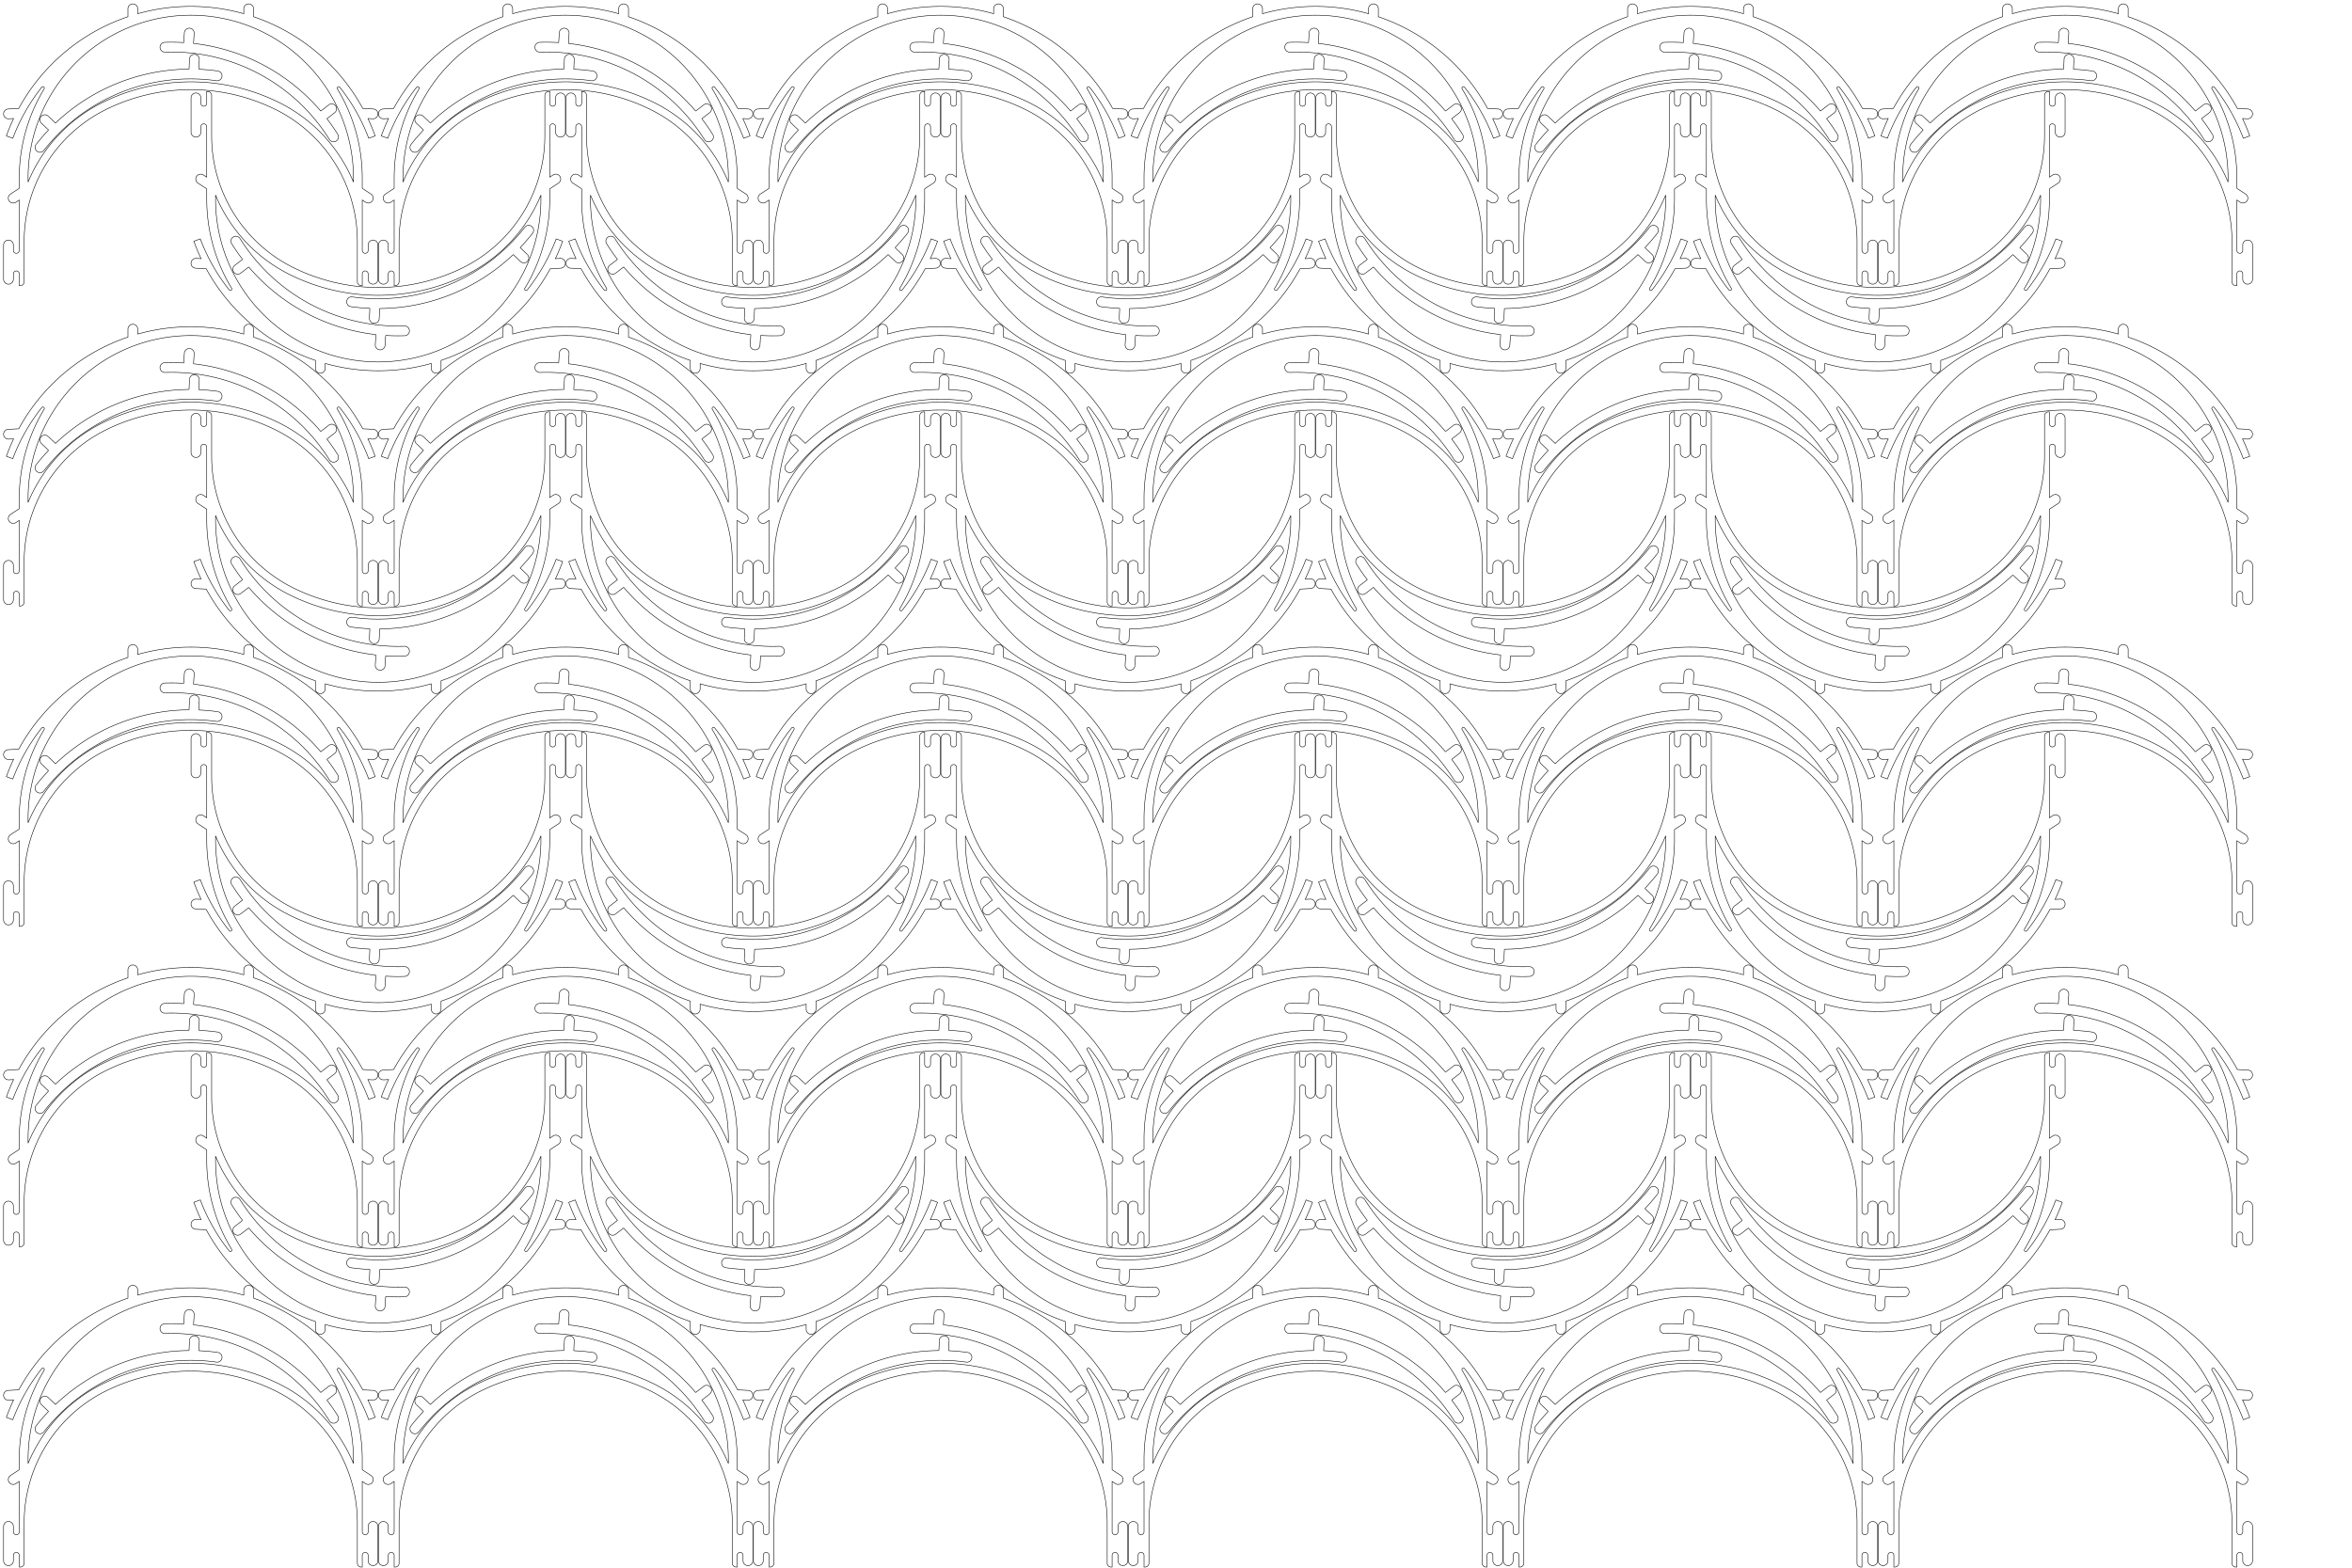 <?xml version="1.0" encoding="UTF-8" standalone="no"?>
<!-- Created with Inkscape (http://www.inkscape.org/) -->

<svg
   xmlns:dc="http://purl.org/dc/elements/1.1/"
   xmlns:cc="http://creativecommons.org/ns#"
   xmlns:rdf="http://www.w3.org/1999/02/22-rdf-syntax-ns#"
   xmlns:svg="http://www.w3.org/2000/svg"
   xmlns="http://www.w3.org/2000/svg"
   xmlns:xlink="http://www.w3.org/1999/xlink"
   xmlns:sodipodi="http://sodipodi.sourceforge.net/DTD/sodipodi-0.dtd"
   xmlns:inkscape="http://www.inkscape.org/namespaces/inkscape"
   width="1200mm"
   height="800mm"
   viewBox="0 0 1200 800"
   version="1.1"
   id="svg8"
   inkscape:version="0.92.4 (5da689c313, 2019-01-14)"
   sodipodi:docname="50 cintillos con barbilla + 50  barbillas extra plancha de1200x800.svg">
  <defs
     id="defs2">
    <marker
       style="overflow:visible"
       refY="0"
       refX="0"
       orient="auto"
       id="DistanceX">
      <path
         id="path12"
         style="stroke:#000000;stroke-width:0.5"
         d="M 3,-3 -3,3 M 0,-5 V 5"
         inkscape:connector-curvature="0" />
    </marker>
    <pattern
       y="0"
       x="0"
       width="8"
       patternUnits="userSpaceOnUse"
       id="Hatch"
       height="8">
      <path
         id="path15"
         stroke-width="0.25"
         stroke="#000000"
         linecap="square"
         d="M8 4 l-4,4" />
      <path
         id="path17"
         stroke-width="0.25"
         stroke="#000000"
         linecap="square"
         d="M6 2 l-4,4" />
      <path
         id="path19"
         stroke-width="0.25"
         stroke="#000000"
         linecap="square"
         d="M4 0 l-4,4" />
    </pattern>
    <symbol
       id="*MODEL_SPACE" />
    <symbol
       id="*PAPER_SPACE" />
    <marker
       style="overflow:visible"
       refY="0.0"
       refX="0.0"
       orient="auto"
       id="DistanceX-4">
      <path
         id="path1828"
         style="stroke:#000000; stroke-width:0.5"
         d="M 3,-3 L -3,3 M 0,-5 L  0,5" />
    </marker>
    <pattern
       y="0"
       x="0"
       width="8"
       patternUnits="userSpaceOnUse"
       id="Hatch-6"
       height="8">
      <path
         id="path1831"
         stroke-width="0.25"
         stroke="#000000"
         linecap="square"
         d="M8 4 l-4,4" />
      <path
         id="path1833"
         stroke-width="0.25"
         stroke="#000000"
         linecap="square"
         d="M6 2 l-4,4" />
      <path
         id="path1835"
         stroke-width="0.25"
         stroke="#000000"
         linecap="square"
         d="M4 0 l-4,4" />
    </pattern>
    <symbol
       id="*MODEL_SPACE-3" />
    <symbol
       id="*PAPER_SPACE-1" />
    <marker
       style="overflow:visible"
       refY="0.0"
       refX="0.0"
       orient="auto"
       id="DistanceX-5">
      <path
         id="path1338"
         style="stroke:#000000; stroke-width:0.5"
         d="M 3,-3 L -3,3 M 0,-5 L  0,5" />
    </marker>
    <pattern
       y="0"
       x="0"
       width="8"
       patternUnits="userSpaceOnUse"
       id="Hatch-3"
       height="8">
      <path
         id="path1341"
         stroke-width="0.25"
         stroke="#000000"
         linecap="square"
         d="M8 4 l-4,4" />
      <path
         id="path1343"
         stroke-width="0.25"
         stroke="#000000"
         linecap="square"
         d="M6 2 l-4,4" />
      <path
         id="path1345"
         stroke-width="0.25"
         stroke="#000000"
         linecap="square"
         d="M4 0 l-4,4" />
    </pattern>
    <symbol
       id="*MODEL_SPACE-4" />
    <symbol
       id="*PAPER_SPACE-4" />
  </defs>
  <sodipodi:namedview
     id="base"
     pagecolor="#ffffff"
     bordercolor="#666666"
     borderopacity="1.0"
     inkscape:pageopacity="0.0"
     inkscape:pageshadow="2"
     inkscape:zoom="0.24748737"
     inkscape:cx="2184.8401"
     inkscape:cy="1497.5401"
     inkscape:document-units="mm"
     inkscape:current-layer="layer1"
     showgrid="false"
     inkscape:window-width="1920"
     inkscape:window-height="1027"
     inkscape:window-x="-8"
     inkscape:window-y="22"
     inkscape:window-maximized="1"
     inkscape:snap-global="false" />
  <g
     inkscape:label="Capa 1"
     inkscape:groupmode="layer"
     id="layer1"
     transform="translate(0,503)">
    <g
       id="g3174"
       inkscape:tile-cx="97.330004"
       inkscape:tile-cy="73.87717"
       inkscape:tile-w="191.28635"
       inkscape:tile-h="144.03562"
       inkscape:tile-x0="1.6867788"
       inkscape:tile-y0="1.85936">
      <g
         transform="translate(-5.302,-5.564)"
         id="g1917">
        <path
           inkscape:connector-curvature="0"
           d="m 191.876,-394.223 -1.745,-1.134 v 25.684 a 1.5,1.5 0 0 0 2.561,1.061 1.5,1.5 0 0 0 0.439,-1.061 v -2.75 a 2.5,2.5 0 0 1 4.649,-1.278 2.5,2.5 0 0 1 0.351,1.278 v 17.5 a 2.5,2.5 0 0 1 -0.351,1.278 2.5,2.5 0 0 1 -4.649,-1.278 v -2.75 a 1.5,1.5 0 0 0 -0.439,-1.061 1.5,1.5 0 0 0 -2.561,1.061 v 2.5 3.5 h -0.5 a 2,2 0 0 1 -2,-2 v -1.5 -19.156 a 75,75 0 0 0 -41.667,-67.185 97.5,97.5 0 0 0 -86.667,0 75,75 0 0 0 -41.667,67.185 v 19.156 1.5 a 2,2 0 0 1 -2,2 h -0.5 v -3.5 -2.5 a 1.5,1.5 0 0 0 -2.561,-1.061 1.5,1.5 0 0 0 -0.439,1.061 v 2.75 a 2.5,2.5 0 0 1 -4.649,1.278 2.5,2.5 0 0 1 -0.351,-1.278 V -372.423 a 2.5,2.5 0 0 1 0.351,-1.278 2.5,2.5 0 0 1 4.649,1.278 v 2.75 a 1.5,1.5 0 0 0 0.439,1.061 1.5,1.5 0 0 0 2.561,-1.061 v -25.684 l -1.745,1.134 a 2.5,2.5 0 0 1 -2.725,-4.192 l 4.469,-2.905 5.29e-4,0.009 v -5.361 a 87.5,87.5 0 0 1 12.7,-45.4 0.75,0.75 0 0 0 -1.229,-0.855 97.029,97.029 0 0 0 -14.759,26.047 l -3.293,-1.186 a 100,100 0 0 1 1.244,-3.272 100,100 0 0 1 2.454,-5.623 l -2.497,0.132 a 2.5,2.5 0 0 1 -0.264,-4.993 l 5.381,-0.284 a 100,100 0 0 1 55.71,-46.789 v -4.047 a 2.5,2.5 0 0 1 5,0 v 2.5 a 100,100 0 0 1 54.104,0 v -2.5 a 2.5,2.5 0 0 1 5,0 v 4.047 a 100,100 0 0 1 55.71,46.789 l 5.381,0.284 a 2.5,2.5 0 0 1 -0.264,4.993 l -2.497,-0.132 a 100,100 0 0 1 2.267,5.159 100,100 0 0 1 1.431,3.736 l -3.293,1.186 a 97.029,97.029 0 0 0 -14.759,-26.047 0.75,0.75 0 0 0 -1.229,0.855 87.5,87.5 0 0 1 12.7,45.4 v 5.361 l 5.3e-4,-0.009 4.469,2.905 a 2.5,2.5 0 0 1 -2.725,4.192 z"
           style="fill:none;stroke:#000000;stroke-width:0.265"
           id="path1842" />
        <path
           inkscape:connector-curvature="0"
           d="m 147.743,-445.097 a 101.5,101.5 0 0 0 -90.222,0 79,79 0 0 0 -37.889,40.569 v -2.145 a 83,83 0 0 1 166,0 v 2.145 a 79,79 0 0 0 -37.889,-40.569 z"
           style="fill:none;stroke:#000000;stroke-width:0.265"
           id="path1844" />
      </g>
      <g
         transform="rotate(28,121.655,-401.416)"
         id="g1931">
        <path
           inkscape:connector-curvature="0"
           d="m 59.534,-458.827 -2.068,-4.552"
           style="fill:none;stroke:#000000;stroke-width:0.265"
           id="path1846" />
        <path
           inkscape:connector-curvature="0"
           d="m 62.071,-465.334 a 2.502,2.502 0 1 0 -4.604,1.954"
           style="fill:none;stroke:#000000;stroke-width:0.265"
           id="path1848" />
        <path
           inkscape:connector-curvature="0"
           d="m 59.534,-458.827 a 100,100 0 0 0 -8.645,4.446"
           style="fill:none;stroke:#000000;stroke-width:0.265"
           id="path1850" />
        <path
           inkscape:connector-curvature="0"
           d="m 148.389,-450.051 a 2.5,2.5 0 0 0 2.5,-4.33"
           style="fill:none;stroke:#000000;stroke-width:0.265"
           id="path1852" />
        <path
           inkscape:connector-curvature="0"
           d="m 137.64,-460.781 2.068,-4.552"
           style="fill:none;stroke:#000000;stroke-width:0.265"
           id="path1854" />
        <path
           inkscape:connector-curvature="0"
           d="m 50.889,-454.382 a 2.5,2.5 0 0 0 2.5,4.33"
           style="fill:none;stroke:#000000;stroke-width:0.265"
           id="path1856" />
        <path
           inkscape:connector-curvature="0"
           d="m 148.389,-450.051 a 95,95 0 0 0 -95,0"
           style="fill:none;stroke:#000000;stroke-width:0.265"
           id="path1858" />
        <path
           inkscape:connector-curvature="0"
           d="m 150.889,-454.382 a 100,100 0 0 0 -8.645,-4.446"
           style="fill:none;stroke:#000000;stroke-width:0.265"
           id="path1860" />
        <path
           inkscape:connector-curvature="0"
           d="m 137.64,-460.781 a 100,100 0 0 0 -73.501,0"
           style="fill:none;stroke:#000000;stroke-width:0.265"
           id="path1862" />
        <path
           inkscape:connector-curvature="0"
           d="m 144.312,-463.38 a 2.502,2.502 0 1 0 -4.604,-1.954"
           style="fill:none;stroke:#000000;stroke-width:0.265"
           id="path1864" />
        <path
           inkscape:connector-curvature="0"
           d="m 142.244,-458.827 2.068,-4.552"
           style="fill:none;stroke:#000000;stroke-width:0.265"
           id="path1866" />
        <path
           inkscape:connector-curvature="0"
           d="m 64.139,-460.781 -2.068,-4.552"
           style="fill:none;stroke:#000000;stroke-width:0.265"
           id="path1868" />
      </g>
      <g
         id="g1931-9"
         transform="rotate(-22,99.166,-358.343)">
        <path
           inkscape:connector-curvature="0"
           d="m 59.534,-458.827 -2.068,-4.552"
           style="fill:none;stroke:#000000;stroke-width:0.265"
           id="path1846-9" />
        <path
           inkscape:connector-curvature="0"
           d="m 62.071,-465.334 a 2.502,2.502 0 1 0 -4.604,1.954"
           style="fill:none;stroke:#000000;stroke-width:0.265"
           id="path1848-9" />
        <path
           inkscape:connector-curvature="0"
           d="m 59.534,-458.827 a 100,100 0 0 0 -8.645,4.446"
           style="fill:none;stroke:#000000;stroke-width:0.265"
           id="path1850-8" />
        <path
           inkscape:connector-curvature="0"
           d="m 148.389,-450.051 a 2.5,2.5 0 0 0 2.5,-4.33"
           style="fill:none;stroke:#000000;stroke-width:0.265"
           id="path1852-9" />
        <path
           inkscape:connector-curvature="0"
           d="m 137.64,-460.781 2.068,-4.552"
           style="fill:none;stroke:#000000;stroke-width:0.265"
           id="path1854-7" />
        <path
           inkscape:connector-curvature="0"
           d="m 50.889,-454.382 a 2.5,2.5 0 0 0 2.5,4.33"
           style="fill:none;stroke:#000000;stroke-width:0.265"
           id="path1856-8" />
        <path
           inkscape:connector-curvature="0"
           d="m 148.389,-450.051 a 95,95 0 0 0 -95,0"
           style="fill:none;stroke:#000000;stroke-width:0.265"
           id="path1858-2" />
        <path
           inkscape:connector-curvature="0"
           d="m 150.889,-454.382 a 100,100 0 0 0 -8.645,-4.446"
           style="fill:none;stroke:#000000;stroke-width:0.265"
           id="path1860-7" />
        <path
           inkscape:connector-curvature="0"
           d="m 137.64,-460.781 a 100,100 0 0 0 -73.501,0"
           style="fill:none;stroke:#000000;stroke-width:0.265"
           id="path1862-4" />
        <path
           inkscape:connector-curvature="0"
           d="m 144.312,-463.38 a 2.502,2.502 0 1 0 -4.604,-1.954"
           style="fill:none;stroke:#000000;stroke-width:0.265"
           id="path1864-0" />
        <path
           inkscape:connector-curvature="0"
           d="m 142.244,-458.827 2.068,-4.552"
           style="fill:none;stroke:#000000;stroke-width:0.265"
           id="path1866-3" />
        <path
           inkscape:connector-curvature="0"
           d="m 64.139,-460.781 -2.068,-4.552"
           style="fill:none;stroke:#000000;stroke-width:0.265"
           id="path1868-8" />
      </g>
    </g>
    <g
       id="g3205"
       inkscape:tile-cx="192.9729"
       inkscape:tile-cy="118.58852"
       inkscape:tile-w="191.28635"
       inkscape:tile-h="144.03562"
       inkscape:tile-x0="97.329775"
       inkscape:tile-y0="46.570708">
      <g
         transform="rotate(180,147.803,-403.985)"
         id="g1917-9">
        <path
           inkscape:connector-curvature="0"
           d="m 191.876,-394.223 -1.745,-1.134 v 25.684 a 1.5,1.5 0 0 0 2.561,1.061 1.5,1.5 0 0 0 0.439,-1.061 v -2.75 a 2.5,2.5 0 0 1 4.649,-1.278 2.5,2.5 0 0 1 0.351,1.278 v 17.5 a 2.5,2.5 0 0 1 -0.351,1.278 2.5,2.5 0 0 1 -4.649,-1.278 v -2.75 a 1.5,1.5 0 0 0 -0.439,-1.061 1.5,1.5 0 0 0 -2.561,1.061 v 2.5 3.5 h -0.5 a 2,2 0 0 1 -2,-2 v -1.5 -19.156 a 75,75 0 0 0 -41.667,-67.185 97.5,97.5 0 0 0 -86.667,0 75,75 0 0 0 -41.667,67.185 v 19.156 1.5 a 2,2 0 0 1 -2,2 h -0.5 v -3.5 -2.5 a 1.5,1.5 0 0 0 -2.561,-1.061 1.5,1.5 0 0 0 -0.439,1.061 v 2.75 a 2.5,2.5 0 0 1 -4.649,1.278 2.5,2.5 0 0 1 -0.351,-1.278 V -372.423 a 2.5,2.5 0 0 1 0.351,-1.278 2.5,2.5 0 0 1 4.649,1.278 v 2.75 a 1.5,1.5 0 0 0 0.439,1.061 1.5,1.5 0 0 0 2.561,-1.061 v -25.684 l -1.745,1.134 a 2.5,2.5 0 0 1 -2.725,-4.192 l 4.469,-2.905 5.29e-4,0.009 v -5.361 a 87.5,87.5 0 0 1 12.7,-45.4 0.75,0.75 0 0 0 -1.229,-0.855 97.029,97.029 0 0 0 -14.759,26.047 l -3.293,-1.186 a 100,100 0 0 1 1.244,-3.272 100,100 0 0 1 2.454,-5.623 l -2.497,0.132 a 2.5,2.5 0 0 1 -0.264,-4.993 l 5.381,-0.284 a 100,100 0 0 1 55.71,-46.789 v -4.047 a 2.5,2.5 0 0 1 5,0 v 2.5 a 100,100 0 0 1 54.104,0 v -2.5 a 2.5,2.5 0 0 1 5,0 v 4.047 a 100,100 0 0 1 55.71,46.789 l 5.381,0.284 a 2.5,2.5 0 0 1 -0.264,4.993 l -2.497,-0.132 a 100,100 0 0 1 2.267,5.159 100,100 0 0 1 1.431,3.736 l -3.293,1.186 a 97.029,97.029 0 0 0 -14.759,-26.047 0.75,0.75 0 0 0 -1.229,0.855 87.5,87.5 0 0 1 12.7,45.4 v 5.361 l 5.3e-4,-0.009 4.469,2.905 a 2.5,2.5 0 0 1 -2.725,4.192 z"
           style="fill:none;stroke:#000000;stroke-width:0.265"
           id="path1842-2" />
        <path
           inkscape:connector-curvature="0"
           d="m 147.743,-445.097 a 101.5,101.5 0 0 0 -90.222,0 79,79 0 0 0 -37.889,40.569 v -2.145 a 83,83 0 0 1 166,0 v 2.145 a 79,79 0 0 0 -37.889,-40.569 z"
           style="fill:none;stroke:#000000;stroke-width:0.265"
           id="path1844-0" />
      </g>
      <g
         id="g1931-9-4"
         transform="rotate(158,154.468,-397.718)">
        <path
           inkscape:connector-curvature="0"
           d="m 59.534,-458.827 -2.068,-4.552"
           style="fill:none;stroke:#000000;stroke-width:0.265"
           id="path1846-9-9" />
        <path
           inkscape:connector-curvature="0"
           d="m 62.071,-465.334 a 2.502,2.502 0 1 0 -4.604,1.954"
           style="fill:none;stroke:#000000;stroke-width:0.265"
           id="path1848-9-6" />
        <path
           inkscape:connector-curvature="0"
           d="m 59.534,-458.827 a 100,100 0 0 0 -8.645,4.446"
           style="fill:none;stroke:#000000;stroke-width:0.265"
           id="path1850-8-6" />
        <path
           inkscape:connector-curvature="0"
           d="m 148.389,-450.051 a 2.5,2.5 0 0 0 2.5,-4.33"
           style="fill:none;stroke:#000000;stroke-width:0.265"
           id="path1852-9-1" />
        <path
           inkscape:connector-curvature="0"
           d="m 137.64,-460.781 2.068,-4.552"
           style="fill:none;stroke:#000000;stroke-width:0.265"
           id="path1854-7-2" />
        <path
           inkscape:connector-curvature="0"
           d="m 50.889,-454.382 a 2.5,2.5 0 0 0 2.5,4.33"
           style="fill:none;stroke:#000000;stroke-width:0.265"
           id="path1856-8-5" />
        <path
           inkscape:connector-curvature="0"
           d="m 148.389,-450.051 a 95,95 0 0 0 -95,0"
           style="fill:none;stroke:#000000;stroke-width:0.265"
           id="path1858-2-5" />
        <path
           inkscape:connector-curvature="0"
           d="m 150.889,-454.382 a 100,100 0 0 0 -8.645,-4.446"
           style="fill:none;stroke:#000000;stroke-width:0.265"
           id="path1860-7-0" />
        <path
           inkscape:connector-curvature="0"
           d="m 137.64,-460.781 a 100,100 0 0 0 -73.501,0"
           style="fill:none;stroke:#000000;stroke-width:0.265"
           id="path1862-4-9" />
        <path
           inkscape:connector-curvature="0"
           d="m 144.312,-463.38 a 2.502,2.502 0 1 0 -4.604,-1.954"
           style="fill:none;stroke:#000000;stroke-width:0.265"
           id="path1864-0-8" />
        <path
           inkscape:connector-curvature="0"
           d="m 142.244,-458.827 2.068,-4.552"
           style="fill:none;stroke:#000000;stroke-width:0.265"
           id="path1866-3-9" />
        <path
           inkscape:connector-curvature="0"
           d="m 64.139,-460.781 -2.068,-4.552"
           style="fill:none;stroke:#000000;stroke-width:0.265"
           id="path1868-8-8" />
      </g>
      <g
         transform="rotate(-152,143.989,-412.432)"
         id="g1931-2">
        <path
           inkscape:connector-curvature="0"
           d="m 59.534,-458.827 -2.068,-4.552"
           style="fill:none;stroke:#000000;stroke-width:0.265"
           id="path1846-5" />
        <path
           inkscape:connector-curvature="0"
           d="m 62.071,-465.334 a 2.502,2.502 0 1 0 -4.604,1.954"
           style="fill:none;stroke:#000000;stroke-width:0.265"
           id="path1848-4" />
        <path
           inkscape:connector-curvature="0"
           d="m 59.534,-458.827 a 100,100 0 0 0 -8.645,4.446"
           style="fill:none;stroke:#000000;stroke-width:0.265"
           id="path1850-9" />
        <path
           inkscape:connector-curvature="0"
           d="m 148.389,-450.051 a 2.5,2.5 0 0 0 2.5,-4.33"
           style="fill:none;stroke:#000000;stroke-width:0.265"
           id="path1852-0" />
        <path
           inkscape:connector-curvature="0"
           d="m 137.64,-460.781 2.068,-4.552"
           style="fill:none;stroke:#000000;stroke-width:0.265"
           id="path1854-3" />
        <path
           inkscape:connector-curvature="0"
           d="m 50.889,-454.382 a 2.5,2.5 0 0 0 2.5,4.33"
           style="fill:none;stroke:#000000;stroke-width:0.265"
           id="path1856-2" />
        <path
           inkscape:connector-curvature="0"
           d="m 148.389,-450.051 a 95,95 0 0 0 -95,0"
           style="fill:none;stroke:#000000;stroke-width:0.265"
           id="path1858-5" />
        <path
           inkscape:connector-curvature="0"
           d="m 150.889,-454.382 a 100,100 0 0 0 -8.645,-4.446"
           style="fill:none;stroke:#000000;stroke-width:0.265"
           id="path1860-9" />
        <path
           inkscape:connector-curvature="0"
           d="m 137.64,-460.781 a 100,100 0 0 0 -73.501,0"
           style="fill:none;stroke:#000000;stroke-width:0.265"
           id="path1862-3" />
        <path
           inkscape:connector-curvature="0"
           d="m 144.312,-463.38 a 2.502,2.502 0 1 0 -4.604,-1.954"
           style="fill:none;stroke:#000000;stroke-width:0.265"
           id="path1864-08" />
        <path
           inkscape:connector-curvature="0"
           d="m 142.244,-458.827 2.068,-4.552"
           style="fill:none;stroke:#000000;stroke-width:0.265"
           id="path1866-5" />
        <path
           inkscape:connector-curvature="0"
           d="m 64.139,-460.781 -2.068,-4.552"
           style="fill:none;stroke:#000000;stroke-width:0.265"
           id="path1868-4" />
      </g>
    </g>
    <use
       x="0"
       y="0"
       inkscape:tiled-clone-of="#g3174"
       xlink:href="#g3174"
       transform="translate(0,163.48)"
       id="use3421" />
    <use
       x="0"
       y="0"
       inkscape:tiled-clone-of="#g3174"
       xlink:href="#g3174"
       transform="translate(0,326.961)"
       id="use3423" />
    <use
       x="0"
       y="0"
       inkscape:tiled-clone-of="#g3174"
       xlink:href="#g3174"
       transform="translate(0,490.441)"
       id="use3425" />
    <use
       x="0"
       y="0"
       inkscape:tiled-clone-of="#g3174"
       xlink:href="#g3174"
       transform="translate(0,653.922)"
       id="use3427" />
    <use
       x="0"
       y="0"
       inkscape:tiled-clone-of="#g3174"
       xlink:href="#g3174"
       transform="translate(191.286)"
       id="use3429" />
    <use
       x="0"
       y="0"
       inkscape:tiled-clone-of="#g3174"
       xlink:href="#g3174"
       transform="translate(191.286,163.48)"
       id="use3431" />
    <use
       x="0"
       y="0"
       inkscape:tiled-clone-of="#g3174"
       xlink:href="#g3174"
       transform="translate(191.286,326.961)"
       id="use3433" />
    <use
       x="0"
       y="0"
       inkscape:tiled-clone-of="#g3174"
       xlink:href="#g3174"
       transform="translate(191.286,490.441)"
       id="use3435" />
    <use
       x="0"
       y="0"
       inkscape:tiled-clone-of="#g3174"
       xlink:href="#g3174"
       transform="translate(191.286,653.922)"
       id="use3437" />
    <use
       x="0"
       y="0"
       inkscape:tiled-clone-of="#g3174"
       xlink:href="#g3174"
       transform="translate(382.573)"
       id="use3439" />
    <use
       x="0"
       y="0"
       inkscape:tiled-clone-of="#g3174"
       xlink:href="#g3174"
       transform="translate(382.573,163.48)"
       id="use3441" />
    <use
       x="0"
       y="0"
       inkscape:tiled-clone-of="#g3174"
       xlink:href="#g3174"
       transform="translate(382.573,326.961)"
       id="use3443" />
    <use
       x="0"
       y="0"
       inkscape:tiled-clone-of="#g3174"
       xlink:href="#g3174"
       transform="translate(382.573,490.441)"
       id="use3445" />
    <use
       x="0"
       y="0"
       inkscape:tiled-clone-of="#g3174"
       xlink:href="#g3174"
       transform="translate(382.573,653.922)"
       id="use3447" />
    <use
       x="0"
       y="0"
       inkscape:tiled-clone-of="#g3174"
       xlink:href="#g3174"
       transform="translate(573.859)"
       id="use3449" />
    <use
       x="0"
       y="0"
       inkscape:tiled-clone-of="#g3174"
       xlink:href="#g3174"
       transform="translate(573.859,163.48)"
       id="use3451" />
    <use
       x="0"
       y="0"
       inkscape:tiled-clone-of="#g3174"
       xlink:href="#g3174"
       transform="translate(573.859,326.961)"
       id="use3453" />
    <use
       x="0"
       y="0"
       inkscape:tiled-clone-of="#g3174"
       xlink:href="#g3174"
       transform="translate(573.859,490.441)"
       id="use3455" />
    <use
       x="0"
       y="0"
       inkscape:tiled-clone-of="#g3174"
       xlink:href="#g3174"
       transform="translate(573.859,653.922)"
       id="use3457" />
    <use
       x="0"
       y="0"
       inkscape:tiled-clone-of="#g3174"
       xlink:href="#g3174"
       transform="translate(765.145)"
       id="use3459" />
    <use
       x="0"
       y="0"
       inkscape:tiled-clone-of="#g3174"
       xlink:href="#g3174"
       transform="translate(765.145,163.48)"
       id="use3461" />
    <use
       x="0"
       y="0"
       inkscape:tiled-clone-of="#g3174"
       xlink:href="#g3174"
       transform="translate(765.145,326.961)"
       id="use3463" />
    <use
       x="0"
       y="0"
       inkscape:tiled-clone-of="#g3174"
       xlink:href="#g3174"
       transform="translate(765.145,490.441)"
       id="use3465" />
    <use
       x="0"
       y="0"
       inkscape:tiled-clone-of="#g3174"
       xlink:href="#g3174"
       transform="translate(765.145,653.922)"
       id="use3467" />
    <use
       x="0"
       y="0"
       inkscape:tiled-clone-of="#g3174"
       xlink:href="#g3174"
       transform="translate(956.432)"
       id="use3469" />
    <use
       x="0"
       y="0"
       inkscape:tiled-clone-of="#g3174"
       xlink:href="#g3174"
       transform="translate(956.432,163.48)"
       id="use3471" />
    <use
       x="0"
       y="0"
       inkscape:tiled-clone-of="#g3174"
       xlink:href="#g3174"
       transform="translate(956.432,326.961)"
       id="use3473" />
    <use
       x="0"
       y="0"
       inkscape:tiled-clone-of="#g3174"
       xlink:href="#g3174"
       transform="translate(956.432,490.441)"
       id="use3475" />
    <use
       x="0"
       y="0"
       inkscape:tiled-clone-of="#g3174"
       xlink:href="#g3174"
       transform="translate(956.432,653.922)"
       id="use3477" />
    <use
       x="0"
       y="0"
       inkscape:tiled-clone-of="#g3205"
       xlink:href="#g3205"
       transform="translate(0,163.48)"
       id="use3591" />
    <use
       x="0"
       y="0"
       inkscape:tiled-clone-of="#g3205"
       xlink:href="#g3205"
       transform="translate(0,326.961)"
       id="use3593" />
    <use
       x="0"
       y="0"
       inkscape:tiled-clone-of="#g3205"
       xlink:href="#g3205"
       transform="translate(0,490.441)"
       id="use3595" />
    <use
       x="0"
       y="0"
       inkscape:tiled-clone-of="#g3205"
       xlink:href="#g3205"
       transform="translate(191.286)"
       id="use3597" />
    <use
       x="0"
       y="0"
       inkscape:tiled-clone-of="#g3205"
       xlink:href="#g3205"
       transform="translate(191.286,163.48)"
       id="use3599" />
    <use
       x="0"
       y="0"
       inkscape:tiled-clone-of="#g3205"
       xlink:href="#g3205"
       transform="translate(191.286,326.961)"
       id="use3601" />
    <use
       x="0"
       y="0"
       inkscape:tiled-clone-of="#g3205"
       xlink:href="#g3205"
       transform="translate(191.286,490.441)"
       id="use3603" />
    <use
       x="0"
       y="0"
       inkscape:tiled-clone-of="#g3205"
       xlink:href="#g3205"
       transform="translate(382.573)"
       id="use3605" />
    <use
       x="0"
       y="0"
       inkscape:tiled-clone-of="#g3205"
       xlink:href="#g3205"
       transform="translate(382.573,163.48)"
       id="use3607" />
    <use
       x="0"
       y="0"
       inkscape:tiled-clone-of="#g3205"
       xlink:href="#g3205"
       transform="translate(382.573,326.961)"
       id="use3609" />
    <use
       x="0"
       y="0"
       inkscape:tiled-clone-of="#g3205"
       xlink:href="#g3205"
       transform="translate(382.573,490.441)"
       id="use3611" />
    <use
       x="0"
       y="0"
       inkscape:tiled-clone-of="#g3205"
       xlink:href="#g3205"
       transform="translate(573.859)"
       id="use3613" />
    <use
       x="0"
       y="0"
       inkscape:tiled-clone-of="#g3205"
       xlink:href="#g3205"
       transform="translate(573.859,163.48)"
       id="use3615" />
    <use
       x="0"
       y="0"
       inkscape:tiled-clone-of="#g3205"
       xlink:href="#g3205"
       transform="translate(573.859,326.961)"
       id="use3617" />
    <use
       x="0"
       y="0"
       inkscape:tiled-clone-of="#g3205"
       xlink:href="#g3205"
       transform="translate(573.859,490.441)"
       id="use3619" />
    <use
       x="0"
       y="0"
       inkscape:tiled-clone-of="#g3205"
       xlink:href="#g3205"
       transform="translate(765.145)"
       id="use3621" />
    <use
       x="0"
       y="0"
       inkscape:tiled-clone-of="#g3205"
       xlink:href="#g3205"
       transform="translate(765.145,163.48)"
       id="use3623" />
    <use
       x="0"
       y="0"
       inkscape:tiled-clone-of="#g3205"
       xlink:href="#g3205"
       transform="translate(765.145,326.961)"
       id="use3625" />
    <use
       x="0"
       y="0"
       inkscape:tiled-clone-of="#g3205"
       xlink:href="#g3205"
       transform="translate(765.145,490.441)"
       id="use3627" />
  </g>
</svg>
